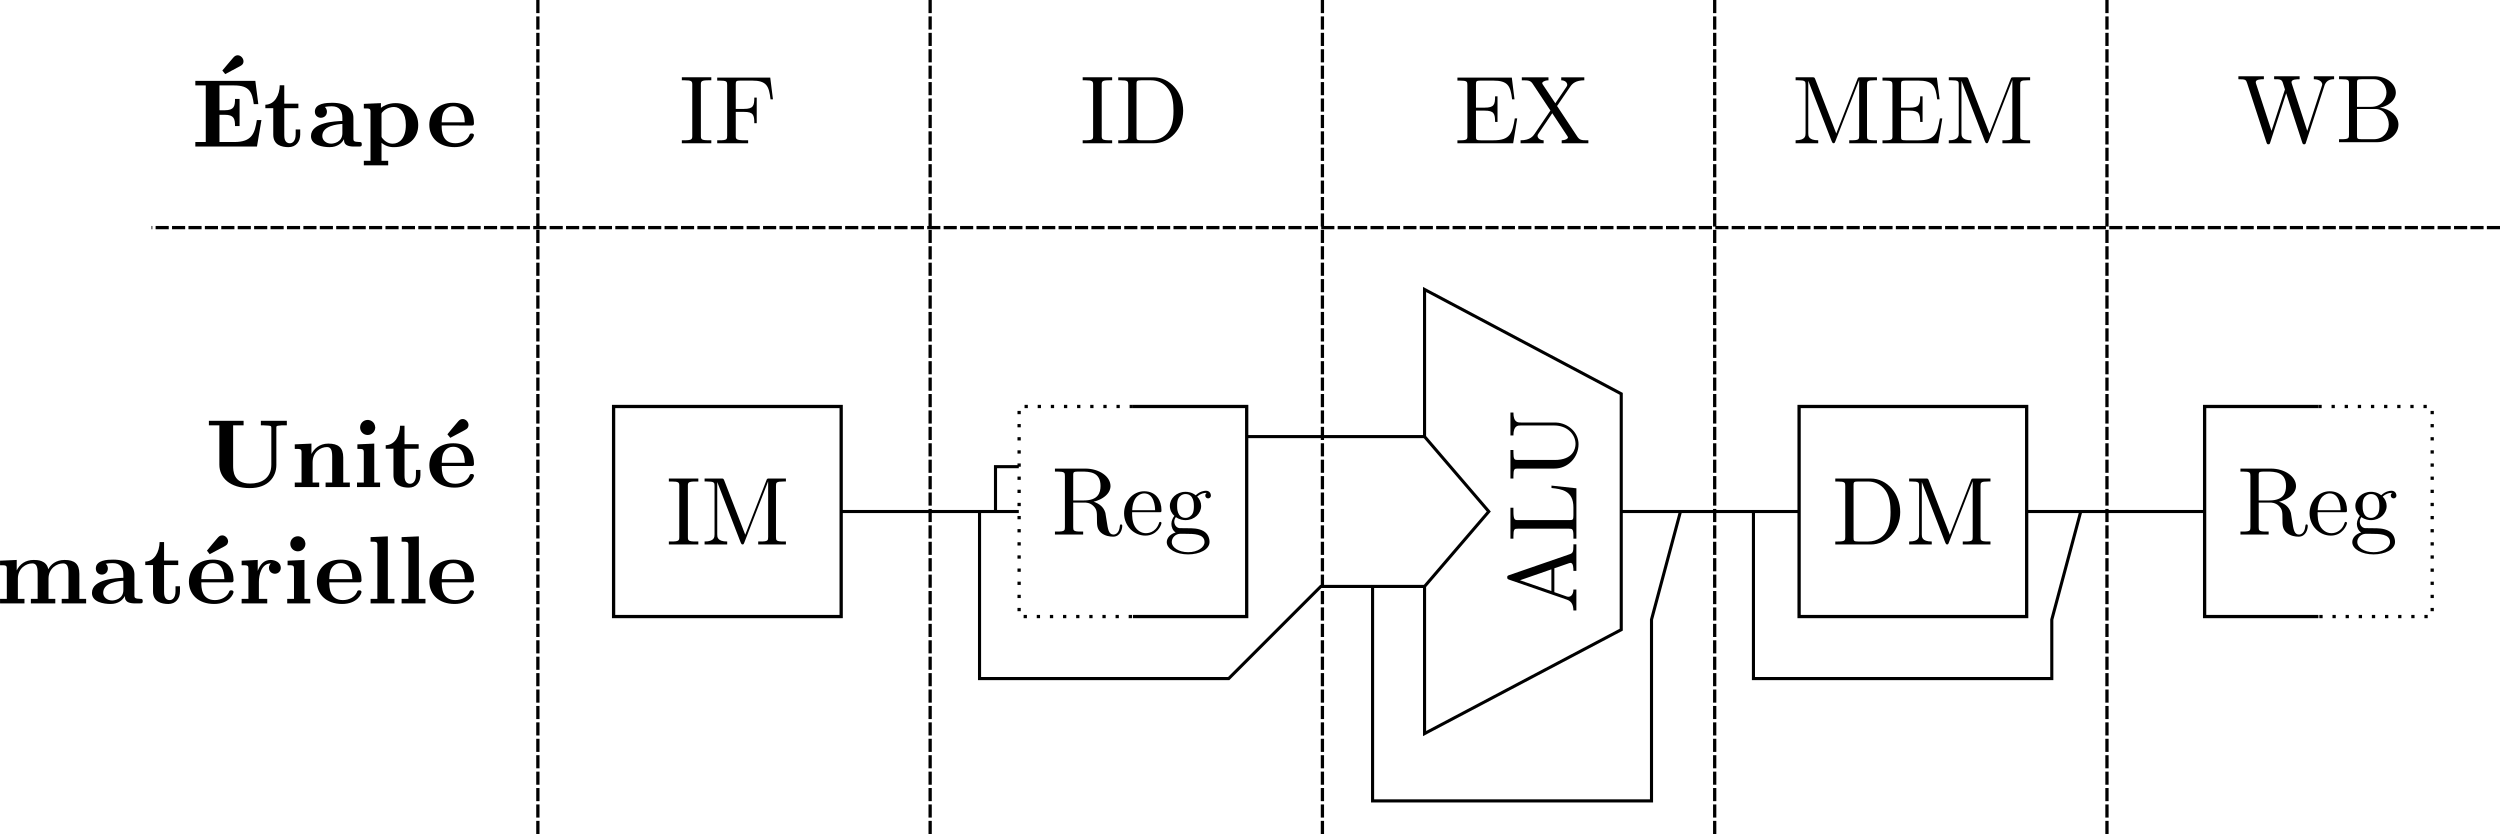 <?xml version="1.0" encoding="UTF-8" standalone="no"?>
<!-- Created with Inkscape (http://www.inkscape.org/) -->

<svg
   xmlns:osb="http://www.openswatchbook.org/uri/2009/osb"
   xmlns:dc="http://purl.org/dc/elements/1.1/"
   xmlns:cc="http://creativecommons.org/ns#"
   xmlns:rdf="http://www.w3.org/1999/02/22-rdf-syntax-ns#"
   xmlns:svg="http://www.w3.org/2000/svg"
   xmlns="http://www.w3.org/2000/svg"
   xmlns:xlink="http://www.w3.org/1999/xlink"
   xmlns:sodipodi="http://sodipodi.sourceforge.net/DTD/sodipodi-0.dtd"
   xmlns:inkscape="http://www.inkscape.org/namespaces/inkscape"
   width="386.788mm"
   height="129.159mm"
   viewBox="0 0 1370.508 457.649"
   id="svg2"
   version="1.1"
   inkscape:version="0.91 r13725"
   sodipodi:docname="stages.svg">
  <sodipodi:namedview
     id="base"
     pagecolor="#ffffff"
     bordercolor="#666666"
     borderopacity="1.0"
     inkscape:pageopacity="0.0"
     inkscape:pageshadow="2"
     inkscape:zoom="0.28461417"
     inkscape:cx="-147.5708"
     inkscape:cy="127.34465"
     inkscape:document-units="px"
     inkscape:current-layer="layer1"
     showgrid="false"
     inkscape:window-width="1920"
     inkscape:window-height="1007"
     inkscape:window-x="0"
     inkscape:window-y="27"
     inkscape:window-maximized="1"
     inkscape:object-paths="true"
     inkscape:snap-intersection-paths="true"
     inkscape:object-nodes="true"
     inkscape:snap-smooth-nodes="true"
     inkscape:snap-midpoints="true"
     inkscape:snap-nodes="false"
     fit-margin-top="0"
     fit-margin-left="0"
     fit-margin-right="0"
     fit-margin-bottom="0" />
  <defs
     id="defs4">
    <linearGradient
       id="linearGradient4138"
       osb:paint="solid">
      <stop
         style="stop-color:#000000;stop-opacity:1;"
         offset="0"
         id="stop4140" />
    </linearGradient>
    <linearGradient
       inkscape:collect="always"
       xlink:href="#linearGradient4138"
       id="linearGradient4142"
       x1="338.511"
       y1="236.664"
       x2="362.535"
       y2="236.664"
       gradientUnits="userSpaceOnUse"
       gradientTransform="translate(378.572,24.509)" />
    <linearGradient
       inkscape:collect="always"
       xlink:href="#linearGradient4138"
       id="linearGradient4142-5"
       x1="338.511"
       y1="236.664"
       x2="362.535"
       y2="236.664"
       gradientUnits="userSpaceOnUse"
       gradientTransform="translate(-271.191,24.509)" />
  </defs>
  <g
     inkscape:label="Layer 1"
     inkscape:groupmode="layer"
     id="layer1"
     transform="translate(295.431,-58.034)">
    <g
       id="g4628"
       transform="translate(0.132,0)">
      <rect
         y="280.871"
         x="690.709"
         height="115.157"
         width="124.754"
         id="rect4136"
         style="fill:none;fill-opacity:1;stroke:url(#linearGradient4142);stroke-width:1.8;stroke-miterlimit:4;stroke-dasharray:none;stroke-dashoffset:0;stroke-opacity:1" />
      <g
         transform="translate(409.994,-1.166)"
         id="g4282">
        <g
           style="font-style:normal;font-variant:normal;font-weight:normal;font-stretch:normal;letter-spacing:normal;word-spacing:normal;text-anchor:start;fill:none;fill-opacity:1;fill-rule:evenodd;stroke:#000000;stroke-linecap:butt;stroke-linejoin:miter;stroke-miterlimit:10.433;stroke-dasharray:none;stroke-dashoffset:0;stroke-opacity:1"
           id="g4284"
           transform="matrix(1.063,0,0,-1.063,-186.024,789.272)"
           xml:space="preserve"
           stroke-miterlimit="10.433"
           font-style="normal"
           font-variant="normal"
           font-weight="normal"
           font-stretch="normal"
           font-size-adjust="none"
           letter-spacing="normal"
           word-spacing="normal"><path
             style="fill:#000000;stroke-width:0"
             inkscape:connector-curvature="0"
             d="m 457.74,440.02 0,-1.54 1.2,0 c 3.83,0 3.94,-0.55 3.94,-2.34 l 0,-26.25 c 0,-1.8 -0.11,-2.35 -3.94,-2.35 l -1.2,0 0,-1.54 18.24,0 -1.35,1.54 -5.03,0 c -2.34,0 -2.44,0.35 -2.44,2 l 0,26.94 c 0,1.65 0.1,2 2.44,2 l 4.98,0 c 3.09,0 6.53,-1.1 9.06,-4.64 2.15,-2.93 2.6,-7.22 2.6,-11.1 0,-5.53 -0.95,-8.52 -2.74,-10.96 -1,-1.35 -3.84,-4.24 -8.87,-4.24 l 1.35,-1.54 c 8.36,0 15.24,7.37 15.24,16.74 0,9.46 -6.73,17.28 -15.24,17.28 z"
             id="path4286" /><path
             style="fill:#000000;stroke-width:0"
             inkscape:connector-curvature="0"
             d="m 506,438.93 -0.02,0.05 -0.02,0.05 -0.02,0.04 -0.02,0.05 -0.03,0.09 -0.04,0.08 -0.04,0.07 -0.03,0.07 -0.04,0.07 -0.04,0.06 -0.03,0.06 -0.04,0.05 -0.03,0.04 -0.04,0.05 -0.04,0.03 -0.04,0.04 -0.04,0.03 -0.04,0.03 -0.05,0.02 -0.05,0.02 -0.05,0.02 -0.05,0.02 -0.06,0.01 -0.06,0.01 -0.06,0.01 -0.07,0.01 -0.07,0 -0.07,0.01 -0.08,0 -0.08,0 -0.09,0 -0.09,0 -0.1,0 -0.11,0 -8.42,0 0,-1.54 1.2,0 c 3.84,0 3.93,-0.55 3.93,-2.34 l 0,-24.91 c 0,-1.34 0,-3.69 -5.13,-3.69 l 0,-1.54 11.66,0 0,1.54 c -5.13,0 -5.13,2.35 -5.13,3.69 l 0,26.85 0.05,0 12,-30.98 c 0.25,-0.65 0.5,-1.1 1,-1.1 0.55,0 0.7,0.4 0.9,0.95 l 12.25,31.53 0.05,0 0,-28.59 c 0,-1.8 -0.1,-2.35 -3.94,-2.35 l -1.19,0 0,-1.54 14.29,0 0,1.54 -1.19,0 c -3.84,0 -3.93,0.55 -3.93,2.35 l 0,26.25 c 0,1.79 0.09,2.34 3.93,2.34 l 1.19,0 0,1.54 -8.41,0 c -1.3,0 -1.3,-0.05 -1.65,-0.95 l -10.91,-28.04 z"
             id="path4288" /></g>      </g>
    </g>
    <g
       id="g4490"
       transform="translate(316.085,212.404)">
      <g
         transform="translate(-11.959,-21.144)"
         id="g4228">
        <g
           style="font-style:normal;font-variant:normal;font-weight:normal;font-stretch:normal;letter-spacing:normal;word-spacing:normal;text-anchor:start;fill:none;fill-opacity:1;fill-rule:evenodd;stroke:#000000;stroke-linecap:butt;stroke-linejoin:miter;stroke-miterlimit:10.433;stroke-dasharray:none;stroke-dashoffset:0;stroke-opacity:1"
           word-spacing="normal"
           letter-spacing="normal"
           font-size-adjust="none"
           font-stretch="normal"
           font-weight="normal"
           font-variant="normal"
           font-style="normal"
           stroke-miterlimit="10.433"
           xml:space="preserve"
           transform="matrix(0,-1.063,-1.063,0,696.209,687.858)"
           id="g4230"><path
             style="fill:#000000;stroke-width:0"
             inkscape:connector-curvature="0"
             id="path4232"
             d="m 475.82,440.67 -0.02,0.06 -0.02,0.06 -0.02,0.05 -0.02,0.06 -0.02,0.05 -0.02,0.05 -0.03,0.05 -0.02,0.05 -0.02,0.04 -0.02,0.05 -0.02,0.04 -0.03,0.04 -0.02,0.04 -0.03,0.03 -0.02,0.04 -0.03,0.03 -0.03,0.03 -0.03,0.03 -0.04,0.03 -0.03,0.02 -0.04,0.03 -0.04,0.02 -0.04,0.02 -0.05,0.01 -0.05,0.02 -0.05,0.01 -0.05,0.01 -0.06,0.01 -0.06,0.01 -0.07,0 -0.07,0.01 -0.03,0 -0.04,0 c -0.8,0 -0.95,-0.3 -1.2,-1 l -10.31,-29.79 c -0.89,-2.54 -2.88,-3.29 -5.58,-3.34 l 0,-1.54 10.81,0 0,1.54 c -2.49,0 -3.73,1.25 -3.73,2.55 0,0.14 0.05,0.64 0.1,0.74 l 2.29,6.53 0.55,1.54 5.57,16.19 5.63,-16.19 -11.2,0 -0.55,-1.54 12.3,0 2.64,-7.63 c 0.05,-0.19 0.15,-0.49 0.15,-0.69 0,-1.5 -2.79,-1.5 -4.13,-1.5 l 0,-1.54 13.69,0 0,1.54 -0.89,0 c -2.99,0 -3.69,0.35 -4.23,2 z" /><path
             style="fill:#000000;stroke-width:0"
             inkscape:connector-curvature="0"
             id="path4234"
             d="m 521.99,418.85 -1.24,0 c -0.55,-5.08 -1.25,-11.31 -10.02,-11.31 l -4.08,0 c -2.34,0 -2.44,0.35 -2.44,2 l 0,26.55 c 0,1.69 0,2.39 4.73,2.39 l 1.65,0 0,1.54 -15.95,0 0,-1.54 1.2,0 c 3.84,0 3.93,-0.55 3.93,-2.34 l 0,-26.25 c 0,-1.8 -0.09,-2.35 -3.93,-2.35 l -1.2,0 0,-1.54 25.96,0 z" /><path
             style="fill:#000000;stroke-width:0"
             inkscape:connector-curvature="0"
             id="path4236"
             d="m 552.99,417.51 -0.01,-0.66 -0.04,-0.63 -0.07,-0.62 -0.09,-0.6 -0.12,-0.58 -0.15,-0.56 -0.16,-0.54 -0.19,-0.52 -0.2,-0.51 -0.23,-0.48 -0.25,-0.47 -0.27,-0.44 -0.28,-0.42 -0.3,-0.41 -0.32,-0.38 -0.33,-0.36 -0.34,-0.35 -0.36,-0.32 -0.37,-0.3 -0.38,-0.28 -0.39,-0.25 -0.4,-0.24 -0.41,-0.22 -0.41,-0.19 -0.42,-0.17 -0.43,-0.15 -0.44,-0.12 -0.43,-0.11 -0.44,-0.08 -0.45,-0.05 -0.44,-0.04 -0.44,-0.01 c -2.34,0 -8.22,1.25 -8.22,10.71 l 0,18.98 c 0,1.79 0.1,2.34 3.94,2.34 l 1.19,0 0,1.54 -14.69,0 0,-1.54 1.19,0 c 3.84,0 3.93,-0.55 3.93,-2.34 l 0,-18.78 c 0,-7.03 5.78,-12.46 12.56,-12.46 5.72,0 10.21,4.64 11.06,10.31 0.14,1 0.14,1.45 0.14,3.44 l 0,15.94 c 0,1.65 0,3.89 5.14,3.89 l 0,1.54 -11.81,0 0,-1.54 c 5.13,0 5.13,-2.34 5.13,-3.69 z" /></g>      </g>
      <path
         inkscape:connector-curvature="0"
         id="path4354"
         d="m 169.429,4.323 107.822,57.197 0,129.3 -107.822,56.95 0,-80.652 35.214,-41.071 -35.214,-41.071 z"
         style="fill:none;fill-rule:evenodd;stroke:#000000;stroke-width:1.7;stroke-linecap:butt;stroke-linejoin:miter;stroke-miterlimit:4;stroke-dasharray:none;stroke-opacity:1"
         sodipodi:nodetypes="cccccccc" />
    </g>
    <g
       id="g4612"
       transform="translate(-1.5497208e-6,0)">
      <g
         transform="translate(-228.953,-1.166)"
         id="g4153">
        <g
           style="font-style:normal;font-variant:normal;font-weight:normal;font-stretch:normal;letter-spacing:normal;word-spacing:normal;text-anchor:start;fill:none;fill-opacity:1;fill-rule:evenodd;stroke:#000000;stroke-linecap:butt;stroke-linejoin:miter;stroke-miterlimit:10.433;stroke-dasharray:none;stroke-dashoffset:0;stroke-opacity:1"
           word-spacing="normal"
           letter-spacing="normal"
           font-size-adjust="none"
           font-stretch="normal"
           font-weight="normal"
           font-variant="normal"
           font-style="normal"
           stroke-miterlimit="10.433"
           xml:space="preserve"
           transform="matrix(1.063,0,0,-1.063,-186.024,789.272)"
           id="content"><path
             style="fill:#000000;stroke-width:0"
             inkscape:connector-curvature="0"
             id="path4156"
             d="m 467.21,436.14 0,0.16 0,0.16 0,0.15 0.01,0.14 0.01,0.14 0.02,0.13 0.02,0.12 0.02,0.12 0.03,0.11 0.04,0.1 0.05,0.1 0.05,0.1 0.06,0.08 0.08,0.08 0.08,0.08 0.09,0.07 0.11,0.06 0.12,0.06 0.06,0.03 0.07,0.03 0.07,0.02 0.07,0.03 0.08,0.02 0.08,0.02 0.08,0.03 0.09,0.02 0.09,0.01 0.1,0.02 0.1,0.02 0.1,0.01 0.11,0.02 0.11,0.01 0.12,0.01 0.12,0.01 0.13,0.01 0.13,0.01 0.14,0.01 0.14,0.01 0.14,0.01 0.15,0 0.16,0.01 0.16,0 0.16,0 0.17,0.01 0.18,0 0.18,0 1.3,0 0,1.54 -15.2,0 0,-1.54 1.3,0 c 3.93,0 4.08,-0.55 4.08,-2.34 l 0,-26.25 c 0,-1.8 -0.15,-2.35 -4.08,-2.35 l -1.3,0 0,-1.54 15.2,0 0,1.54 -1.3,0 c -3.93,0 -4.08,0.55 -4.08,2.35 z" /><path
             style="fill:#000000;stroke-width:0"
             inkscape:connector-curvature="0"
             id="path4158"
             d="m 486,438.93 -0.02,0.05 -0.02,0.05 -0.02,0.04 -0.02,0.05 -0.03,0.09 -0.04,0.08 -0.04,0.07 -0.03,0.07 -0.04,0.07 -0.04,0.06 -0.03,0.06 -0.04,0.05 -0.03,0.04 -0.04,0.05 -0.04,0.03 -0.04,0.04 -0.04,0.03 -0.04,0.03 -0.05,0.02 -0.05,0.02 -0.05,0.02 -0.05,0.02 -0.06,0.01 -0.06,0.01 -0.06,0.01 -0.07,0.01 -0.07,0 -0.07,0.01 -0.08,0 -0.08,0 -0.09,0 -0.09,0 -0.1,0 -0.11,0 -8.42,0 0,-1.54 1.2,0 c 3.84,0 3.93,-0.55 3.93,-2.34 l 0,-24.91 c 0,-1.34 0,-3.69 -5.13,-3.69 l 0,-1.54 11.66,0 0,1.54 c -5.13,0 -5.13,2.35 -5.13,3.69 l 0,26.85 0.05,0 12,-30.98 c 0.25,-0.65 0.5,-1.1 1,-1.1 0.55,0 0.7,0.4 0.9,0.95 l 12.25,31.53 0.05,0 0,-28.59 c 0,-1.8 -0.1,-2.35 -3.94,-2.35 l -1.19,0 0,-1.54 14.29,0 0,1.54 -1.19,0 c -3.84,0 -3.93,0.55 -3.93,2.35 l 0,26.25 c 0,1.79 0.09,2.34 3.93,2.34 l 1.19,0 0,1.54 -8.41,0 c -1.3,0 -1.3,-0.05 -1.65,-0.95 l -10.91,-28.04 z" /></g>      </g>
      <rect
         y="280.871"
         x="40.946"
         height="115.157"
         width="124.754"
         id="rect4136-2"
         style="fill:none;fill-opacity:1;stroke:url(#linearGradient4142-5);stroke-width:1.8;stroke-miterlimit:4;stroke-dasharray:none;stroke-dashoffset:0;stroke-opacity:1" />
    </g>
    <g
       id="g4619"
       transform="translate(0.18,0)">
      <g
         transform="translate(-17.841,-6.619)"
         id="g4184">
        <g
           style="font-style:normal;font-variant:normal;font-weight:normal;font-stretch:normal;letter-spacing:normal;word-spacing:normal;text-anchor:start;fill:none;fill-opacity:1;fill-rule:evenodd;stroke:#000000;stroke-linecap:butt;stroke-linejoin:miter;stroke-miterlimit:10.433;stroke-dasharray:none;stroke-dashoffset:0;stroke-opacity:1"
           id="g4186"
           transform="matrix(1.063,0,0,-1.063,-186.024,789.272)"
           xml:space="preserve"
           stroke-miterlimit="10.433"
           font-style="normal"
           font-variant="normal"
           font-weight="normal"
           font-stretch="normal"
           font-size-adjust="none"
           letter-spacing="normal"
           word-spacing="normal"><path
             style="fill:#000000;stroke-width:0"
             inkscape:connector-curvature="0"
             d="m 477.67,422.94 0.45,0.12 0.44,0.12 0.44,0.14 0.43,0.15 0.42,0.16 0.42,0.17 0.4,0.18 0.4,0.18 0.39,0.2 0.37,0.21 0.37,0.21 0.35,0.23 0.34,0.23 0.33,0.24 0.32,0.25 0.3,0.26 0.29,0.26 0.27,0.28 0.26,0.28 0.24,0.29 0.23,0.29 0.21,0.3 0.19,0.31 0.17,0.32 0.16,0.32 0.14,0.33 0.11,0.33 0.1,0.34 0.08,0.35 0.05,0.35 0.04,0.35 0.01,0.36 c 0,4.79 -5.68,8.97 -13,8.97 l -15.65,0 0,-1.54 1.2,0 c 3.83,0 3.94,-0.55 3.94,-2.34 l 0,-26.25 c 0,-1.8 -0.11,-2.35 -3.94,-2.35 l -1.2,0 0,-1.54 14.55,0 0,1.54 -1.2,0 c -3.83,0 -3.93,0.55 -3.93,2.35 l 0,12.6 0,1.1 0,12.89 c 0,1.15 0,1.75 1.09,1.9 0.5,0.1 1.95,0.1 2.94,0.1 4.49,0 10.06,-0.2 10.06,-7.43 0,-3.43 -1.19,-7.46 -8.56,-7.46 l -5.53,0 0,-1.1 5.73,0 c 0.79,0 2.89,0 4.63,-1.7 1.89,-1.79 1.89,-3.33 1.89,-6.67 0,-3.24 0,-5.23 2.04,-7.12 2.05,-1.8 4.79,-2.1 6.28,-2.1 3.89,0 4.73,4.09 4.73,5.48 0,0.3 0,0.85 -0.64,0.85 -0.55,0 -0.55,-0.45 -0.6,-0.8 -0.3,-3.53 -2.04,-4.43 -3.29,-4.43 -2.44,0 -2.84,2.54 -3.54,7.17 l -0.64,3.99 c -0.9,3.19 -3.34,4.83 -6.08,5.78 z"
             id="path4188" /><path
             style="fill:#000000;stroke-width:0"
             inkscape:connector-curvature="0"
             d="m 497.53,417.51 0.05,1.04 c 0.3,7.43 4.48,8.67 6.18,8.67 5.13,0 5.63,-6.72 5.63,-8.67 l -11.81,0 -0.05,-1.04 13.9,0 c 1.09,0 1.24,0 1.24,1.04 0,4.93 -2.69,9.77 -8.91,9.77 -5.78,0 -10.37,-5.14 -10.37,-11.36 0,-6.67 5.23,-11.51 10.97,-11.51 6.07,0 8.31,5.53 8.31,6.48 0,0.5 -0.4,0.6 -0.65,0.6 -0.44,0 -0.54,-0.3 -0.64,-0.7 -1.75,-5.13 -6.23,-5.13 -6.73,-5.13 -2.49,0 -4.48,1.49 -5.63,3.34 -1.49,2.39 -1.49,5.67 -1.49,7.47 z"
             id="path4190" /><path
             style="fill:#000000;stroke-width:0"
             inkscape:connector-curvature="0"
             d="m 519.28,412.62 0,0.03 0,0.02 0,0.04 0,0.03 0,0.04 0.01,0.05 0,0.05 0,0.05 0.01,0.06 0.01,0.07 0.01,0.06 0.01,0.07 0.01,0.07 0.01,0.08 0.02,0.08 0.02,0.08 0.02,0.08 0.02,0.08 0.03,0.09 0.03,0.09 0.03,0.09 0.04,0.09 0.04,0.09 0.04,0.1 0.05,0.09 0.05,0.1 0.05,0.09 0.06,0.1 0.06,0.09 0.07,0.1 0.07,0.09 0.08,0.09 c 1.94,-1.39 3.98,-1.54 4.93,-1.54 l 0,1.15 c -4.33,0 -4.33,4.98 -4.33,6.13 0,1.34 0.04,2.93 0.79,4.18 0.4,0.6 1.55,1.99 3.54,1.99 4.33,0 4.33,-4.98 4.33,-6.12 0,-1.35 -0.05,-2.95 -0.8,-4.19 -0.39,-0.6 -1.54,-1.99 -3.53,-1.99 l 0,0 0,-1.15 c 4.63,0 8.07,3.44 8.07,7.28 0,1.84 -0.8,3.68 -2.04,4.83 1.79,1.69 3.58,1.94 4.48,1.94 0.1,0 0.35,0 0.5,-0.05 -0.55,-0.2 -0.8,-0.75 -0.8,-1.35 0,-0.84 0.65,-1.44 1.45,-1.44 0.5,0 1.44,0.35 1.44,1.49 0,0.85 -0.6,2.45 -2.54,2.45 -1,0 -3.19,-0.3 -5.28,-2.35 -2.09,1.65 -4.18,1.8 -5.28,1.8 -4.63,0 -8.07,-3.44 -8.07,-7.27 0,-2.2 1.1,-4.09 2.34,-5.14 -0.65,-0.74 -1.55,-2.39 -1.55,-4.13 0,-1.55 0.65,-3.44 2.2,-4.43 -2.99,-0.85 -4.58,-2.99 -4.58,-4.98 0,-3.59 4.93,-6.33 11,-6.33 l 0.05,1.14 c -5.03,0 -8.47,2.55 -8.47,5.19 0,2.29 1.9,4.13 4.09,4.28 l 2.94,0 c 4.28,0 9.86,0 9.86,-4.28 0,-2.69 -3.53,-5.19 -8.42,-5.19 l 0,0 -0.05,-1.14 c 5.88,0 11.06,2.54 11.06,6.42 0,1.75 -0.69,4.29 -3.24,5.68 -2.63,1.4 -5.52,1.4 -8.56,1.4 -1.25,0 -3.39,0 -3.74,0.05 -1.59,0.2 -2.64,1.74 -2.64,3.33 z"
             id="path4192" /></g>      </g>
      <path
         inkscape:connector-curvature="0"
         id="path4500"
         d="m 325.452,280.871 -62.377,0 0,115.157 62.377,0"
         style="fill:none;fill-rule:evenodd;stroke:#000000;stroke-width:1.8;stroke-linecap:butt;stroke-linejoin:miter;stroke-miterlimit:4;stroke-dasharray:1.8, 5.4;stroke-dashoffset:0;stroke-opacity:1" />
      <path
         inkscape:connector-curvature="0"
         id="path4502"
         d="m 325.452,280.871 62.377,0 0,115.157 -62.377,0"
         style="fill:none;fill-rule:evenodd;stroke:#000000;stroke-width:1.8;stroke-linecap:butt;stroke-linejoin:miter;stroke-miterlimit:4;stroke-dasharray:none;stroke-opacity:1" />
    </g>
    <g
       id="g4635"
       transform="translate(-4.8129311e-5,0)">
      <g
         transform="translate(632.234,-6.619)"
         id="g4184-0">
        <g
           style="font-style:normal;font-variant:normal;font-weight:normal;font-stretch:normal;letter-spacing:normal;word-spacing:normal;text-anchor:start;fill:none;fill-opacity:1;fill-rule:evenodd;stroke:#000000;stroke-linecap:butt;stroke-linejoin:miter;stroke-miterlimit:10.433;stroke-dasharray:none;stroke-dashoffset:0;stroke-opacity:1"
           id="g4186-9"
           transform="matrix(1.063,0,0,-1.063,-186.024,789.272)"
           xml:space="preserve"
           stroke-miterlimit="10.433"
           font-style="normal"
           font-variant="normal"
           font-weight="normal"
           font-stretch="normal"
           font-size-adjust="none"
           letter-spacing="normal"
           word-spacing="normal"><path
             style="fill:#000000;stroke-width:0"
             inkscape:connector-curvature="0"
             d="m 477.67,422.94 0.45,0.12 0.44,0.12 0.44,0.14 0.43,0.15 0.42,0.16 0.42,0.17 0.4,0.18 0.4,0.18 0.39,0.2 0.37,0.21 0.37,0.21 0.35,0.23 0.34,0.23 0.33,0.24 0.32,0.25 0.3,0.26 0.29,0.26 0.27,0.28 0.26,0.28 0.24,0.29 0.23,0.29 0.21,0.3 0.19,0.31 0.17,0.32 0.16,0.32 0.14,0.33 0.11,0.33 0.1,0.34 0.08,0.35 0.05,0.35 0.04,0.35 0.01,0.36 c 0,4.79 -5.68,8.97 -13,8.97 l -15.65,0 0,-1.54 1.2,0 c 3.83,0 3.94,-0.55 3.94,-2.34 l 0,-26.25 c 0,-1.8 -0.11,-2.35 -3.94,-2.35 l -1.2,0 0,-1.54 14.55,0 0,1.54 -1.2,0 c -3.83,0 -3.93,0.55 -3.93,2.35 l 0,12.6 0,1.1 0,12.89 c 0,1.15 0,1.75 1.09,1.9 0.5,0.1 1.95,0.1 2.94,0.1 4.49,0 10.06,-0.2 10.06,-7.43 0,-3.43 -1.19,-7.46 -8.56,-7.46 l -5.53,0 0,-1.1 5.73,0 c 0.79,0 2.89,0 4.63,-1.7 1.89,-1.79 1.89,-3.33 1.89,-6.67 0,-3.24 0,-5.23 2.04,-7.12 2.05,-1.8 4.79,-2.1 6.28,-2.1 3.89,0 4.73,4.09 4.73,5.48 0,0.3 0,0.85 -0.64,0.85 -0.55,0 -0.55,-0.45 -0.6,-0.8 -0.3,-3.53 -2.04,-4.43 -3.29,-4.43 -2.44,0 -2.84,2.54 -3.54,7.17 l -0.64,3.99 c -0.9,3.19 -3.34,4.83 -6.08,5.78 z"
             id="path4188-3" /><path
             style="fill:#000000;stroke-width:0"
             inkscape:connector-curvature="0"
             d="m 497.53,417.51 0.05,1.04 c 0.3,7.43 4.48,8.67 6.18,8.67 5.13,0 5.63,-6.72 5.63,-8.67 l -11.81,0 -0.05,-1.04 13.9,0 c 1.09,0 1.24,0 1.24,1.04 0,4.93 -2.69,9.77 -8.91,9.77 -5.78,0 -10.37,-5.14 -10.37,-11.36 0,-6.67 5.23,-11.51 10.97,-11.51 6.07,0 8.31,5.53 8.31,6.48 0,0.5 -0.4,0.6 -0.65,0.6 -0.44,0 -0.54,-0.3 -0.64,-0.7 -1.75,-5.13 -6.23,-5.13 -6.73,-5.13 -2.49,0 -4.48,1.49 -5.63,3.34 -1.49,2.39 -1.49,5.67 -1.49,7.47 z"
             id="path4190-6" /><path
             style="fill:#000000;stroke-width:0"
             inkscape:connector-curvature="0"
             d="m 519.28,412.62 0,0.03 0,0.02 0,0.04 0,0.03 0,0.04 0.01,0.05 0,0.05 0,0.05 0.01,0.06 0.01,0.07 0.01,0.06 0.01,0.07 0.01,0.07 0.01,0.08 0.02,0.08 0.02,0.08 0.02,0.08 0.02,0.08 0.03,0.09 0.03,0.09 0.03,0.09 0.04,0.09 0.04,0.09 0.04,0.1 0.05,0.09 0.05,0.1 0.05,0.09 0.06,0.1 0.06,0.09 0.07,0.1 0.07,0.09 0.08,0.09 c 1.94,-1.39 3.98,-1.54 4.93,-1.54 l 0,1.15 c -4.33,0 -4.33,4.98 -4.33,6.13 0,1.34 0.04,2.93 0.79,4.18 0.4,0.6 1.55,1.99 3.54,1.99 4.33,0 4.33,-4.98 4.33,-6.12 0,-1.35 -0.05,-2.95 -0.8,-4.19 -0.39,-0.6 -1.54,-1.99 -3.53,-1.99 l 0,0 0,-1.15 c 4.63,0 8.07,3.44 8.07,7.28 0,1.84 -0.8,3.68 -2.04,4.83 1.79,1.69 3.58,1.94 4.48,1.94 0.1,0 0.35,0 0.5,-0.05 -0.55,-0.2 -0.8,-0.75 -0.8,-1.35 0,-0.84 0.65,-1.44 1.45,-1.44 0.5,0 1.44,0.35 1.44,1.49 0,0.85 -0.6,2.45 -2.54,2.45 -1,0 -3.19,-0.3 -5.28,-2.35 -2.09,1.65 -4.18,1.8 -5.28,1.8 -4.63,0 -8.07,-3.44 -8.07,-7.27 0,-2.2 1.1,-4.09 2.34,-5.14 -0.65,-0.74 -1.55,-2.39 -1.55,-4.13 0,-1.55 0.65,-3.44 2.2,-4.43 -2.99,-0.85 -4.58,-2.99 -4.58,-4.98 0,-3.59 4.93,-6.33 11,-6.33 l 0.05,1.14 c -5.03,0 -8.47,2.55 -8.47,5.19 0,2.29 1.9,4.13 4.09,4.28 l 2.94,0 c 4.28,0 9.86,0 9.86,-4.28 0,-2.69 -3.53,-5.19 -8.42,-5.19 l 0,0 -0.05,-1.14 c 5.88,0 11.06,2.54 11.06,6.42 0,1.75 -0.69,4.29 -3.24,5.68 -2.63,1.4 -5.52,1.4 -8.56,1.4 -1.25,0 -3.39,0 -3.74,0.05 -1.59,0.2 -2.64,1.74 -2.64,3.33 z"
             id="path4192-0" /></g>      </g>
      <g
         transform="translate(19.634,18.076)"
         id="g4522">
        <path
           style="fill:none;fill-rule:evenodd;stroke:#000000;stroke-width:1.8;stroke-linecap:butt;stroke-linejoin:miter;stroke-miterlimit:4;stroke-dasharray:1.8, 5.4;stroke-dashoffset:0;stroke-opacity:1"
           d="m 955.893,262.795 62.377,0 0,115.157 -62.377,0"
           id="path4500-2"
           inkscape:connector-curvature="0" />
        <path
           style="fill:none;fill-rule:evenodd;stroke:#000000;stroke-width:1.8;stroke-linecap:butt;stroke-linejoin:miter;stroke-miterlimit:4;stroke-dasharray:none;stroke-opacity:1"
           d="m 955.893,262.795 -62.377,0 0,115.157 62.377,0"
           id="path4502-6"
           inkscape:connector-curvature="0" />
      </g>
    </g>
    <path
       style="fill:none;fill-rule:evenodd;stroke:#000000;stroke-width:1.7;stroke-linecap:butt;stroke-linejoin:miter;stroke-miterlimit:4;stroke-dasharray:none;stroke-opacity:1"
       d="m 165.46,338.449 97.615,1e-5"
       id="path4590"
       inkscape:connector-curvature="0" />
    <path
       style="fill:none;fill-rule:evenodd;stroke:#000000;stroke-width:1.7;stroke-linecap:butt;stroke-linejoin:miter;stroke-miterlimit:4;stroke-dasharray:none;stroke-opacity:1"
       d="m 485.394,297.379 -97.565,0"
       id="path4592"
       inkscape:connector-curvature="0" />
    <path
       style="fill:none;fill-rule:evenodd;stroke:#000000;stroke-width:1.7;stroke-linecap:butt;stroke-linejoin:miter;stroke-miterlimit:4;stroke-dasharray:none;stroke-opacity:1"
       d="m 485.394,379.522 -56.744,0 -50.507,50.507 -136.589,0 0,-91.58"
       id="path4594"
       inkscape:connector-curvature="0" />
    <path
       style="fill:none;fill-rule:evenodd;stroke:#000000;stroke-width:1.7;stroke-linecap:butt;stroke-linejoin:miter;stroke-miterlimit:4;stroke-dasharray:none;stroke-opacity:1"
       d="m 250.307,338.449 0,-24.587 12.768,0"
       id="path4596"
       inkscape:connector-curvature="0" />
    <path
       style="fill:none;fill-rule:evenodd;stroke:#000000;stroke-width:1.7;stroke-linecap:butt;stroke-linejoin:miter;stroke-miterlimit:4;stroke-dasharray:none;stroke-opacity:1"
       d="m 690.709,338.449 -97.493,0"
       id="path4598"
       inkscape:connector-curvature="0"
       sodipodi:nodetypes="cc" />
    <path
       style="fill:none;fill-rule:evenodd;stroke:#000000;stroke-width:1.7;stroke-linecap:butt;stroke-linejoin:miter;stroke-miterlimit:4;stroke-dasharray:none;stroke-opacity:1"
       d="m 457.022,379.522 0,117.568 140.486,0 12.422,0 0,-99.378 15.88,-59.263"
       id="path4602"
       inkscape:connector-curvature="0"
       sodipodi:nodetypes="cccccc" />
    <path
       style="fill:none;fill-rule:evenodd;stroke:#000000;stroke-width:1.7;stroke-linecap:butt;stroke-linejoin:miter;stroke-miterlimit:4;stroke-dasharray:none;stroke-opacity:1"
       d="m 815.463,338.449 97.687,0"
       id="path4604"
       inkscape:connector-curvature="0" />
    <path
       style="fill:none;fill-rule:evenodd;stroke:#000000;stroke-width:1.7;stroke-linecap:butt;stroke-linejoin:miter;stroke-miterlimit:4;stroke-dasharray:none;stroke-opacity:1"
       d="m 665.814,338.449 0,91.58 163.556,0 0,-32.316 15.88,-59.263"
       id="path4610"
       inkscape:connector-curvature="0"
       sodipodi:nodetypes="ccccc" />
    <path
       style="fill:none;fill-rule:evenodd;stroke:#000000;stroke-width:1.8;stroke-linecap:butt;stroke-linejoin:miter;stroke-miterlimit:4;stroke-dasharray:7.2, 1.8;stroke-dashoffset:0;stroke-opacity:1"
       d="m 214.477,58.034 0,457.649"
       id="path4645"
       inkscape:connector-curvature="0" />
    <path
       style="fill:none;fill-rule:evenodd;stroke:#000000;stroke-width:1.8;stroke-linecap:butt;stroke-linejoin:miter;stroke-miterlimit:4;stroke-dasharray:7.2, 1.8;stroke-dashoffset:0;stroke-opacity:1"
       d="m 429.524,58.034 0,457.649"
       id="path4645-1"
       inkscape:connector-curvature="0" />
    <path
       style="fill:none;fill-rule:evenodd;stroke:#000000;stroke-width:1.8;stroke-linecap:butt;stroke-linejoin:miter;stroke-miterlimit:4;stroke-dasharray:7.2, 1.8;stroke-dashoffset:0;stroke-opacity:1"
       d="m 644.57,58.034 0,457.649"
       id="path4645-8"
       inkscape:connector-curvature="0" />
    <path
       style="fill:none;fill-rule:evenodd;stroke:#000000;stroke-width:1.8;stroke-linecap:butt;stroke-linejoin:miter;stroke-miterlimit:4;stroke-dasharray:7.2, 1.8;stroke-dashoffset:0;stroke-opacity:1"
       d="m 859.616,58.034 0,457.649"
       id="path4645-7"
       inkscape:connector-curvature="0" />
    <path
       style="fill:none;fill-rule:evenodd;stroke:#000000;stroke-width:1.8;stroke-linecap:butt;stroke-linejoin:miter;stroke-miterlimit:4;stroke-dasharray:7.2, 1.8;stroke-dashoffset:0;stroke-opacity:1"
       d="m 1075.077,182.808 -1287.451,0"
       id="path4645-9"
       inkscape:connector-curvature="0"
       sodipodi:nodetypes="cc" />
    <path
       style="fill:none;fill-rule:evenodd;stroke:#000000;stroke-width:1.8;stroke-linecap:butt;stroke-linejoin:miter;stroke-miterlimit:4;stroke-dasharray:7.2, 1.8;stroke-dashoffset:0;stroke-opacity:1"
       d="m -0.569,58.034 0,457.649"
       id="path4645-2"
       inkscape:connector-curvature="0" />
    <g
       transform="translate(-221.836,-221.115)"
       id="g4876">
      <g
         style="font-style:normal;font-variant:normal;font-weight:normal;font-stretch:normal;letter-spacing:normal;word-spacing:normal;text-anchor:start;fill:none;fill-opacity:1;fill-rule:evenodd;stroke:#000000;stroke-linecap:butt;stroke-linejoin:miter;stroke-miterlimit:10.433;stroke-dasharray:none;stroke-dashoffset:0;stroke-opacity:1"
         id="g4878"
         transform="matrix(1.063,0,0,-1.063,-186.024,789.272)"
         xml:space="preserve"
         stroke-miterlimit="10.433"
         font-style="normal"
         font-variant="normal"
         font-weight="normal"
         font-stretch="normal"
         font-size-adjust="none"
         letter-spacing="normal"
         word-spacing="normal"><path
           style="fill:#000000;stroke-width:0"
           inkscape:connector-curvature="0"
           d="m 467.21,436.14 0,0.16 0,0.16 0,0.15 0.01,0.14 0.01,0.14 0.02,0.13 0.02,0.12 0.02,0.12 0.03,0.11 0.04,0.1 0.05,0.1 0.05,0.1 0.06,0.08 0.08,0.08 0.08,0.08 0.09,0.07 0.11,0.06 0.12,0.06 0.06,0.03 0.07,0.03 0.07,0.02 0.07,0.03 0.08,0.02 0.08,0.02 0.08,0.03 0.09,0.02 0.09,0.01 0.1,0.02 0.1,0.02 0.1,0.01 0.11,0.02 0.11,0.01 0.12,0.01 0.12,0.01 0.13,0.01 0.13,0.01 0.14,0.01 0.14,0.01 0.14,0.01 0.15,0 0.16,0.01 0.16,0 0.16,0 0.17,0.01 0.18,0 0.18,0 1.3,0 0,1.54 -15.2,0 0,-1.54 1.3,0 c 3.93,0 4.08,-0.55 4.08,-2.34 l 0,-26.25 c 0,-1.8 -0.15,-2.35 -4.08,-2.35 l -1.3,0 0,-1.54 15.2,0 0,1.54 -1.3,0 c -3.93,0 -4.08,0.55 -4.08,2.35 z"
           id="path4880" /><path
           style="fill:#000000;stroke-width:0"
           inkscape:connector-curvature="0"
           d="m 502.99,439.87 -27.35,0 0,-1.54 1.2,0 c 3.84,0 3.93,-0.55 3.93,-2.34 l 0,-26.1 c 0,-1.8 -0.09,-2.35 -3.93,-2.35 l -1.2,0 0,-1.54 15.95,0 0,1.54 -1.65,0 c -4.73,0 -4.73,0.65 -4.73,2.39 l 0,12.26 4.28,0 c 4.78,0 5.28,-1.6 5.28,-5.83 l 1.25,0 0,13.2 -1.25,0 c 0,-4.18 -0.5,-5.83 -5.28,-5.83 l -4.28,0 0,12.61 c 0,1.64 0.1,1.99 2.44,1.99 l 5.97,0 c 7.48,0 8.72,-2.79 9.52,-9.67 l 1.25,0 z"
           id="path4882" /></g>    </g>
    <g
       transform="translate(-2.094,-221.115)"
       id="g5008">
      <g
         style="font-style:normal;font-variant:normal;font-weight:normal;font-stretch:normal;letter-spacing:normal;word-spacing:normal;text-anchor:start;fill:none;fill-opacity:1;fill-rule:evenodd;stroke:#000000;stroke-linecap:butt;stroke-linejoin:miter;stroke-miterlimit:10.433;stroke-dasharray:none;stroke-dashoffset:0;stroke-opacity:1"
         word-spacing="normal"
         letter-spacing="normal"
         font-size-adjust="none"
         font-stretch="normal"
         font-weight="normal"
         font-variant="normal"
         font-style="normal"
         stroke-miterlimit="10.433"
         xml:space="preserve"
         transform="matrix(1.063,0,0,-1.063,-186.024,789.272)"
         id="g5010"><path
           style="fill:#000000;stroke-width:0"
           inkscape:connector-curvature="0"
           id="path5012"
           d="m 467.21,436.14 0,0.16 0,0.16 0,0.15 0.01,0.14 0.01,0.14 0.02,0.13 0.02,0.12 0.02,0.12 0.03,0.11 0.04,0.1 0.05,0.1 0.05,0.1 0.06,0.08 0.08,0.08 0.08,0.08 0.09,0.07 0.11,0.06 0.12,0.06 0.06,0.03 0.07,0.03 0.07,0.02 0.07,0.03 0.08,0.02 0.08,0.02 0.08,0.03 0.09,0.02 0.09,0.01 0.1,0.02 0.1,0.02 0.1,0.01 0.11,0.02 0.11,0.01 0.12,0.01 0.12,0.01 0.13,0.01 0.13,0.01 0.14,0.01 0.14,0.01 0.14,0.01 0.15,0 0.16,0.01 0.16,0 0.16,0 0.17,0.01 0.18,0 0.18,0 1.3,0 0,1.54 -15.2,0 0,-1.54 1.3,0 c 3.93,0 4.08,-0.55 4.08,-2.34 l 0,-26.25 c 0,-1.8 -0.15,-2.35 -4.08,-2.35 l -1.3,0 0,-1.54 15.2,0 0,1.54 -1.3,0 c -3.93,0 -4.08,0.55 -4.08,2.35 z" /><path
           style="fill:#000000;stroke-width:0"
           inkscape:connector-curvature="0"
           id="path5014"
           d="m 475.74,440.02 0,-1.54 1.2,0 c 3.83,0 3.94,-0.55 3.94,-2.34 l 0,-26.25 c 0,-1.8 -0.11,-2.35 -3.94,-2.35 l -1.2,0 0,-1.54 18.24,0 -1.35,1.54 -5.03,0 c -2.34,0 -2.44,0.35 -2.44,2 l 0,26.94 c 0,1.65 0.1,2 2.44,2 l 4.98,0 c 3.09,0 6.53,-1.1 9.06,-4.64 2.15,-2.93 2.6,-7.22 2.6,-11.1 0,-5.53 -0.95,-8.52 -2.74,-10.96 -1,-1.35 -3.84,-4.24 -8.87,-4.24 l 1.35,-1.54 c 8.36,0 15.24,7.37 15.24,16.74 0,9.46 -6.73,17.28 -15.24,17.28 z" /></g>    </g>
    <g
       transform="translate(203.094,-221.115)"
       id="g5148">
      <g
         style="font-style:normal;font-variant:normal;font-weight:normal;font-stretch:normal;letter-spacing:normal;word-spacing:normal;text-anchor:start;fill:none;fill-opacity:1;fill-rule:evenodd;stroke:#000000;stroke-linecap:butt;stroke-linejoin:miter;stroke-miterlimit:10.433;stroke-dasharray:none;stroke-dashoffset:0;stroke-opacity:1"
         id="g5150"
         transform="matrix(1.063,0,0,-1.063,-186.024,789.272)"
         xml:space="preserve"
         stroke-miterlimit="10.433"
         font-style="normal"
         font-variant="normal"
         font-weight="normal"
         font-stretch="normal"
         font-size-adjust="none"
         letter-spacing="normal"
         word-spacing="normal"><path
           style="fill:#000000;stroke-width:0"
           inkscape:connector-curvature="0"
           d="m 462.77,409.89 0,-0.17 0,-0.15 0,-0.16 -0.01,-0.14 -0.01,-0.14 -0.01,-0.13 -0.02,-0.12 -0.02,-0.12 -0.03,-0.11 -0.04,-0.1 -0.04,-0.1 -0.05,-0.09 -0.06,-0.09 -0.07,-0.08 -0.08,-0.08 -0.08,-0.07 -0.11,-0.06 -0.11,-0.06 -0.06,-0.03 -0.06,-0.03 -0.07,-0.02 -0.07,-0.03 -0.07,-0.02 -0.08,-0.02 -0.08,-0.02 -0.09,-0.02 -0.09,-0.02 -0.09,-0.02 -0.1,-0.02 -0.1,-0.01 -0.1,-0.02 -0.11,-0.01 -0.11,-0.01 -0.12,-0.01 -0.12,-0.01 -0.13,-0.01 -0.13,-0.01 -0.14,-0.01 -0.14,-0.01 -0.15,0 -0.15,-0.01 -0.15,0 -0.16,0 -0.17,-0.01 -0.17,0 -0.18,0 -1.2,0 0,-1.54 28.75,0 2.09,12.85 -1.25,0 c -1.24,-7.67 -2.39,-11.31 -10.96,-11.31 l -6.62,0 c -2.34,0 -2.44,0.35 -2.44,2 l 0,13.3 4.48,0 c 4.83,0 5.38,-1.6 5.38,-5.83 l 1.25,0 0,13.2 -1.25,0 c 0,-4.28 -0.55,-5.83 -5.38,-5.83 l -4.48,0 0,11.96 c 0,1.64 0.1,1.99 2.44,1.99 l 6.42,0 c 7.63,0 8.97,-2.74 9.77,-9.67 l 1.24,0 -1.39,11.21 -28.05,0 0,-1.54 1.2,0 c 3.84,0 3.93,-0.55 3.93,-2.34 z"
           id="path5152" /><path
           style="fill:#000000;stroke-width:0"
           inkscape:connector-curvature="0"
           d="m 509.02,425.23 6.83,10.01 c 1.1,1.6 2.79,3.19 7.22,3.24 l 0,1.54 -11.9,0 0,-1.54 c 1.99,-0.05 3.08,-1.15 3.08,-2.29 0,-0.5 -0.09,-0.6 -0.44,-1.15 l -5.68,-8.42 -6.43,9.62 c -0.1,0.15 -0.34,0.55 -0.34,0.74 0,0.6 1.09,1.45 3.23,1.5 l 0,1.54 -13.75,0 0,-1.54 0.95,0 c 2.74,0 3.69,-0.35 4.63,-1.75 l 9.17,-13.84 -8.17,-12.06 c -0.7,-0.99 -2.19,-3.29 -7.22,-3.29 l 0,-1.54 11.9,0 0,1.54 c -2.29,0.05 -3.14,1.4 -3.14,2.3 0,0.45 0.15,0.64 0.5,1.19 l 7.08,10.46 7.87,-11.9 c 0.09,-0.2 0.24,-0.4 0.24,-0.55 0,-0.6 -1.09,-1.45 -3.24,-1.5 l 0,-1.54 13.75,0 0,1.54 -0.94,0 c -2.59,0 -3.64,0.25 -4.69,1.8 z"
           id="path5154" /></g>    </g>
    <g
       transform="translate(388.282,-221.115)"
       id="g5296">
      <g
         style="font-style:normal;font-variant:normal;font-weight:normal;font-stretch:normal;letter-spacing:normal;word-spacing:normal;text-anchor:start;fill:none;fill-opacity:1;fill-rule:evenodd;stroke:#000000;stroke-linecap:butt;stroke-linejoin:miter;stroke-miterlimit:10.433;stroke-dasharray:none;stroke-dashoffset:0;stroke-opacity:1"
         word-spacing="normal"
         letter-spacing="normal"
         font-size-adjust="none"
         font-stretch="normal"
         font-weight="normal"
         font-variant="normal"
         font-style="normal"
         stroke-miterlimit="10.433"
         xml:space="preserve"
         transform="matrix(1.063,0,0,-1.063,-186.024,789.272)"
         id="g5298"><path
           style="fill:#000000;stroke-width:0"
           inkscape:connector-curvature="0"
           id="path5300"
           d="m 468,438.93 -0.02,0.05 -0.02,0.05 -0.02,0.04 -0.02,0.05 -0.03,0.09 -0.04,0.08 -0.04,0.07 -0.03,0.07 -0.04,0.07 -0.04,0.06 -0.03,0.06 -0.04,0.05 -0.03,0.04 -0.04,0.05 -0.04,0.03 -0.04,0.04 -0.04,0.03 -0.04,0.03 -0.05,0.02 -0.05,0.02 -0.05,0.02 -0.05,0.02 -0.06,0.01 -0.06,0.01 -0.06,0.01 -0.07,0.01 -0.07,0 -0.07,0.01 -0.08,0 -0.08,0 -0.09,0 -0.09,0 -0.1,0 -0.11,0 -8.42,0 0,-1.54 1.2,0 c 3.84,0 3.93,-0.55 3.93,-2.34 l 0,-24.91 c 0,-1.34 0,-3.69 -5.13,-3.69 l 0,-1.54 11.66,0 0,1.54 c -5.13,0 -5.13,2.35 -5.13,3.69 l 0,26.85 0.05,0 12,-30.98 c 0.25,-0.65 0.5,-1.1 1,-1.1 0.55,0 0.7,0.4 0.9,0.95 l 12.25,31.53 0.05,0 0,-28.59 c 0,-1.8 -0.1,-2.35 -3.94,-2.35 l -1.19,0 0,-1.54 14.3,0 0,1.54 -1.2,0 c -3.84,0 -3.93,0.55 -3.93,2.35 l 0,26.25 c 0,1.79 0.09,2.34 3.93,2.34 l 1.2,0 0,1.54 -8.42,0 c -1.3,0 -1.3,-0.05 -1.65,-0.95 l -10.91,-28.04 z" /><path
           style="fill:#000000;stroke-width:0"
           inkscape:connector-curvature="0"
           id="path5302"
           d="m 507.77,409.89 0,-0.17 0,-0.15 0,-0.16 -0.01,-0.14 -0.01,-0.14 -0.01,-0.13 -0.02,-0.12 -0.02,-0.12 -0.03,-0.11 -0.04,-0.1 -0.04,-0.1 -0.05,-0.09 -0.06,-0.09 -0.07,-0.08 -0.08,-0.08 -0.08,-0.07 -0.11,-0.06 -0.11,-0.06 -0.06,-0.03 -0.06,-0.03 -0.07,-0.02 -0.07,-0.03 -0.07,-0.02 -0.08,-0.02 -0.08,-0.02 -0.09,-0.02 -0.09,-0.02 -0.09,-0.02 -0.1,-0.02 -0.1,-0.01 -0.1,-0.02 -0.11,-0.01 -0.11,-0.01 -0.12,-0.01 -0.12,-0.01 -0.13,-0.01 -0.13,-0.01 -0.14,-0.01 -0.14,-0.01 -0.15,0 -0.15,-0.01 -0.15,0 -0.16,0 -0.17,-0.01 -0.17,0 -0.18,0 -1.2,0 0,-1.54 28.75,0 2.09,12.85 -1.25,0 c -1.24,-7.67 -2.39,-11.31 -10.96,-11.31 l -6.62,0 c -2.34,0 -2.44,0.35 -2.44,2 l 0,13.3 4.48,0 c 4.83,0 5.38,-1.6 5.38,-5.83 l 1.25,0 0,13.2 -1.25,0 c 0,-4.28 -0.55,-5.83 -5.38,-5.83 l -4.48,0 0,11.96 c 0,1.64 0.1,1.99 2.44,1.99 l 6.42,0 c 7.63,0 8.97,-2.74 9.77,-9.67 l 1.24,0 -1.39,11.21 -28.05,0 0,-1.54 1.2,0 c 3.84,0 3.93,-0.55 3.93,-2.34 z" /><path
           style="fill:#000000;stroke-width:0"
           inkscape:connector-curvature="0"
           id="path5304"
           d="m 547,438.93 -0.02,0.05 -0.02,0.05 -0.02,0.04 -0.02,0.05 -0.03,0.09 -0.04,0.08 -0.04,0.07 -0.03,0.07 -0.04,0.07 -0.04,0.06 -0.03,0.06 -0.04,0.05 -0.03,0.04 -0.04,0.05 -0.04,0.03 -0.04,0.04 -0.04,0.03 -0.04,0.03 -0.05,0.02 -0.05,0.02 -0.05,0.02 -0.05,0.02 -0.06,0.01 -0.06,0.01 -0.06,0.01 -0.07,0.01 -0.07,0 -0.07,0.01 -0.08,0 -0.08,0 -0.09,0 -0.09,0 -0.1,0 -0.11,0 -8.42,0 0,-1.54 1.2,0 c 3.84,0 3.93,-0.55 3.93,-2.34 l 0,-24.91 c 0,-1.34 0,-3.69 -5.13,-3.69 l 0,-1.54 11.66,0 0,1.54 c -5.13,0 -5.13,2.35 -5.13,3.69 l 0,26.85 0.05,0 12,-30.98 c 0.25,-0.65 0.5,-1.1 1,-1.1 0.55,0 0.7,0.4 0.9,0.95 l 12.25,31.53 0.05,0 0,-28.59 c 0,-1.8 -0.1,-2.35 -3.94,-2.35 l -1.19,0 0,-1.54 14.29,0 0,1.54 -1.19,0 c -3.84,0 -3.93,0.55 -3.93,2.35 l 0,26.25 c 0,1.79 0.09,2.34 3.93,2.34 l 1.19,0 0,1.54 -8.41,0 c -1.3,0 -1.3,-0.05 -1.65,-0.95 l -10.91,-28.04 z" /></g>    </g>
    <g
       transform="translate(632.005,-221.7)"
       id="g5456">
      <g
         style="font-style:normal;font-variant:normal;font-weight:normal;font-stretch:normal;letter-spacing:normal;word-spacing:normal;text-anchor:start;fill:none;fill-opacity:1;fill-rule:evenodd;stroke:#000000;stroke-linecap:butt;stroke-linejoin:miter;stroke-miterlimit:10.433;stroke-dasharray:none;stroke-dashoffset:0;stroke-opacity:1"
         id="g5458"
         transform="matrix(1.063,0,0,-1.063,-186.024,789.272)"
         xml:space="preserve"
         stroke-miterlimit="10.433"
         font-style="normal"
         font-variant="normal"
         font-weight="normal"
         font-stretch="normal"
         font-size-adjust="none"
         letter-spacing="normal"
         word-spacing="normal"><path
           style="fill:#000000;stroke-width:0"
           inkscape:connector-curvature="0"
           d="m 501.28,435.14 0.09,0.26 0.09,0.25 0.1,0.23 0.11,0.22 0.12,0.21 0.12,0.19 0.12,0.19 0.13,0.17 0.14,0.16 0.14,0.15 0.15,0.14 0.15,0.13 0.15,0.13 0.16,0.11 0.16,0.1 0.17,0.09 0.17,0.09 0.17,0.08 0.17,0.07 0.18,0.06 0.18,0.06 0.18,0.05 0.18,0.04 0.18,0.03 0.18,0.04 0.19,0.02 0.18,0.02 0.19,0.02 0.37,0.02 0.36,0.01 0,1.54 -10.46,0 0,-1.54 c 3.34,-0.05 4.33,-1.69 4.33,-2.64 0,-0.3 -0.15,-0.7 -0.24,-1 l -7.48,-23.01 -7.97,24.41 c -0.05,0.2 -0.15,0.49 -0.15,0.74 0,1.5 2.89,1.5 4.19,1.5 l 0,1.54 -13.15,0 0,-1.54 c 2.84,0 3.88,0 4.48,-1.8 l 1.1,-3.48 -6.93,-21.37 -8.02,24.51 c -0.05,0.14 -0.1,0.5 -0.1,0.64 0,1.5 2.89,1.5 4.19,1.5 l 0,1.54 -13.15,0 0,-1.54 c 3.73,0 3.93,-0.25 4.53,-2.09 l 9.96,-30.54 c 0.15,-0.45 0.3,-0.95 0.95,-0.95 0.7,0 0.8,0.35 1,1 l 8.21,25.31 8.27,-25.36 c 0.15,-0.45 0.3,-0.95 0.95,-0.95 0.7,0 0.8,0.35 1,1 z"
           id="path5460" /><path
           style="fill:#000000;stroke-width:0"
           inkscape:connector-curvature="0"
           d="m 529.81,423.79 0.45,0.09 0.44,0.11 0.43,0.12 0.43,0.13 0.41,0.15 0.4,0.15 0.39,0.17 0.38,0.18 0.37,0.19 0.36,0.19 0.35,0.21 0.33,0.22 0.32,0.23 0.31,0.24 0.3,0.24 0.28,0.26 0.27,0.26 0.25,0.27 0.24,0.28 0.22,0.28 0.21,0.29 0.19,0.3 0.17,0.3 0.16,0.31 0.14,0.32 0.12,0.32 0.11,0.32 0.08,0.33 0.07,0.33 0.05,0.34 0.03,0.34 0.01,0.35 c 0,4.33 -4.58,8.41 -11.06,8.41 l -0.34,-1.54 c 4.83,0 6.57,-4.24 6.57,-6.87 0,-3.2 -2.44,-7.38 -7.97,-7.38 l -7.22,0 0,-1.09 9.36,0 c 4.93,0 7.03,-4.64 7.03,-7.98 0,-3.53 -2.6,-7.62 -7.72,-7.62 l 0,0 -6.23,0 c -2.34,0 -2.44,0.35 -2.44,2 l 0,13.6 0,1.09 0,12.25 c 0,1.65 0.1,2 2.44,2 l 6.18,0 0.34,1.54 -18.23,0 0,-1.54 1.2,0 c 3.83,0 3.94,-0.55 3.94,-2.34 l 0,-26.25 c 0,-1.8 -0.11,-2.35 -3.94,-2.35 l -1.2,0 0,-1.54 19.53,0 c 6.63,0 11.11,4.43 11.11,9.12 0,4.33 -4.09,8.06 -9.62,8.67 z"
           id="path5462" /></g>    </g>
    <g
       id="g5622"
       transform="translate(-489.118,-219.313)">
      <g
         word-spacing="normal"
         letter-spacing="normal"
         font-size-adjust="none"
         font-stretch="normal"
         font-weight="normal"
         font-variant="normal"
         font-style="normal"
         stroke-miterlimit="10.433"
         xml:space="preserve"
         transform="matrix(1.063,0,0,-1.063,-186.024,789.272)"
         id="g5624"
         style="font-style:normal;font-variant:normal;font-weight:normal;font-stretch:normal;letter-spacing:normal;word-spacing:normal;text-anchor:start;fill:none;fill-opacity:1;fill-rule:evenodd;stroke:#000000;stroke-linecap:butt;stroke-linejoin:miter;stroke-miterlimit:10.433;stroke-dasharray:none;stroke-dashoffset:0;stroke-opacity:1"><path
           id="path5626"
           d="m 480.87,447.39 0.15,0.09 0.16,0.09 0.16,0.09 0.16,0.1 0.08,0.05 0.08,0.06 0.08,0.06 0.08,0.06 0.08,0.06 0.07,0.07 0.08,0.06 0.07,0.08 0.07,0.07 0.06,0.08 0.07,0.08 0.06,0.09 0.05,0.09 0.06,0.09 0.05,0.1 0.04,0.11 0.04,0.1 0.04,0.12 0.03,0.12 0.03,0.12 0.02,0.13 0.01,0.13 0.01,0.14 0.01,0.15 c 0,1.54 -1.4,3.09 -2.99,3.09 -1.15,0 -1.75,-0.65 -2.35,-1.3 -1.29,-1.44 -4.33,-5.13 -5.57,-6.57 l 1.49,-1.84 z"
           inkscape:connector-curvature="0"
           style="fill:#000000;stroke-width:0" /><path
           id="path5628"
           d="m 492.02,419.65 -2.35,0 c -1.09,-6.88 -2.49,-11.31 -11.7,-11.31 l -7.58,0 0,14.05 2.75,0 c 4.78,0 5.27,-2.14 5.27,-5.83 l 2.35,0 0,14 -2.35,0 c 0,-3.69 -0.44,-5.83 -5.27,-5.83 l -2.75,0 0,12.8 7.58,0 c 8.02,0 9.31,-3.64 10.11,-9.66 l 2.34,0 -1.54,12 -30.94,0 0,-2.34 5.38,0 0,-29.19 -5.38,0 0,-2.34 31.78,0 z"
           inkscape:connector-curvature="0"
           style="fill:#000000;stroke-width:0" /><path
           id="path5630"
           d="m 498.13,425.78 0,-13.65 c 0,-5.33 4.33,-6.43 7.87,-6.43 3.79,0 6.03,2.84 6.03,6.48 l 0,2.64 -2.34,0 0,-2.54 c 0,-3.39 -1.6,-4.58 -2.99,-4.58 -2.89,0 -2.89,3.18 -2.89,4.33 l 0,13.75 7.27,0 0,2.34 -7.27,0 0,9.51 -2.34,0 c -0.05,-4.98 -2.49,-9.91 -7.42,-10.06 l 0,-1.79 z"
           inkscape:connector-curvature="0"
           style="fill:#000000;stroke-width:0" /><path
           id="path5632"
           d="m 534.63,409.84 0,-0.3 0.01,-0.31 0.01,-0.16 0.01,-0.16 0.02,-0.16 0.03,-0.16 0.03,-0.17 0.05,-0.16 0.05,-0.16 0.06,-0.16 0.08,-0.15 0.08,-0.16 0.1,-0.14 0.12,-0.15 0.13,-0.14 0.14,-0.14 0.16,-0.13 0.09,-0.06 0.09,-0.06 0.1,-0.06 0.1,-0.06 0.11,-0.06 0.11,-0.05 0.12,-0.05 0.12,-0.05 0.13,-0.05 0.14,-0.05 0.14,-0.04 0.14,-0.04 0.15,-0.04 0.16,-0.04 0.16,-0.03 0.17,-0.03 0.18,-0.03 0.18,-0.03 0.19,-0.02 0.2,-0.02 0.2,-0.02 0.21,-0.01 0.22,-0.02 0.22,0 0.23,-0.01 0.24,0 2.39,0 c 1,0 1.6,0 1.6,1.2 0,1.14 -0.65,1.14 -1.3,1.14 -3.04,0.05 -3.04,0.7 -3.04,1.84 l 0,10.71 c 0,4.44 -3.53,7.68 -10.96,7.68 -2.84,0 -8.91,-0.2 -8.91,-4.59 0,-2.19 1.74,-3.14 3.09,-3.14 1.54,0 3.13,1.05 3.13,3.14 0,1.5 -0.94,2.34 -1.09,2.44 1.39,0.3 2.99,0.35 3.58,0.35 3.74,0 5.48,-2.09 5.48,-5.88 l 0,-1.69 0,-1.54 0,-4.73 c 0,-4.79 -4.58,-5.43 -5.82,-5.43 -2.55,0 -4.54,1.74 -4.54,3.93 0,5.38 7.87,6.08 10.36,6.23 l 0,0 0,1.54 c -3.53,-0.15 -16.19,-0.6 -16.19,-7.82 0,-4.78 6.18,-5.68 9.62,-5.68 3.98,0 6.32,2.04 7.42,4.14 z"
           inkscape:connector-curvature="0"
           style="fill:#000000;stroke-width:0" /><path
           id="path5634"
           d="m 553.96,407.94 0.2,-0.16 0.2,-0.15 0.2,-0.15 0.2,-0.14 0.21,-0.13 0.2,-0.12 0.2,-0.12 0.2,-0.11 0.2,-0.11 0.21,-0.1 0.2,-0.1 0.2,-0.08 0.2,-0.09 0.2,-0.07 0.2,-0.08 0.2,-0.06 0.21,-0.06 0.2,-0.06 0.4,-0.1 0.39,-0.08 0.4,-0.07 0.39,-0.04 0.39,-0.04 0.39,-0.01 0.39,-0.01 -0.56,1.8 c -0.69,0 -3.03,0 -5.27,2.68 -0.55,0.65 -0.55,0.7 -0.55,1.65 l 0,10.56 c 0,0.95 0.05,0.99 0.75,1.69 1.99,2.04 4.58,2.34 5.68,2.34 3.33,0 6.12,-3.04 6.12,-9.31 0,-7.02 -3.49,-9.61 -6.73,-9.61 l 0.56,-1.8 c 7.47,0 12.55,4.48 12.55,11.41 0,6.62 -4.54,11.3 -11.71,11.3 -3.73,0 -6.38,-1.54 -7.52,-2.43 l 0,2.43 -8.82,-0.39 0,-2.34 c 3.09,0 3.44,0 3.44,-1.89 l 0,-25.11 -3.44,0 0,-2.34 12.56,0 0,2.34 -3.44,0 z"
           inkscape:connector-curvature="0"
           style="fill:#000000;stroke-width:0" /><path
           id="path5636"
           d="m 600.02,416.86 0.1,0 0.09,0 0.1,0 0.09,0 0.09,0 0.08,0.01 0.08,0 0.08,0.01 0.07,0.01 0.07,0.01 0.07,0.01 0.06,0.02 0.06,0.02 0.06,0.02 0.05,0.03 0.05,0.03 0.05,0.03 0.04,0.04 0.05,0.04 0.03,0.05 0.04,0.05 0.03,0.06 0.01,0.03 0.02,0.03 0.01,0.03 0.01,0.04 0.02,0.03 0.01,0.04 0.01,0.04 0.01,0.04 0,0.04 0.01,0.05 0.01,0.04 0.01,0.05 0,0.05 0.01,0.05 0,0.05 0,0.06 0.01,0.05 0,0.06 0,0.06 0,0.06 c 0,1.55 -0.3,5.18 -2.79,7.68 -1.84,1.79 -4.48,2.69 -7.92,2.69 -7.97,0 -12.31,-5.14 -12.31,-11.36 0,-6.68 4.98,-11.51 13,-11.51 7.88,0 10.02,5.28 10.02,6.13 0,0.9 -0.95,0.9 -1.2,0.9 -0.84,0 -0.94,-0.25 -1.24,-1.05 -1.05,-2.39 -3.89,-3.98 -7.13,-3.98 -7.02,0 -7.07,6.62 -7.07,9.16 l 0,1.64 c 0.1,1.95 0.15,4.04 1.19,5.68 1.3,2 3.29,2.59 4.74,2.59 5.83,0 5.92,-6.52 5.98,-8.27 l -11.91,0 0,-1.64 z"
           inkscape:connector-curvature="0"
           style="fill:#000000;stroke-width:0" /></g>    </g>
    <g
       id="g6600"
       transform="translate(-2079.344,-32.657)">
      <g
         word-spacing="normal"
         letter-spacing="normal"
         font-size-adjust="none"
         font-stretch="normal"
         font-weight="normal"
         font-variant="normal"
         font-style="normal"
         stroke-miterlimit="10.433"
         xml:space="preserve"
         transform="matrix(1.063,0,0,-1.063,-186.024,789.272)"
         id="g6602"
         style="font-style:normal;font-variant:normal;font-weight:normal;font-stretch:normal;letter-spacing:normal;word-spacing:normal;text-anchor:start;fill:none;fill-opacity:1;fill-rule:evenodd;stroke:#000000;stroke-linecap:butt;stroke-linejoin:miter;stroke-miterlimit:10.433;stroke-dasharray:none;stroke-dashoffset:0;stroke-opacity:1"><path
           id="path6604"
           d="m 1995.7,436.39 0,0.05 0,0.05 0,0.04 0,0.05 0,0.09 0,0.08 0,0.08 0,0.07 0,0.07 0,0.06 0.1,0.06 0,0.05 0,0.05 0,0.05 0,0.04 0,0.04 0.1,0.03 0,0.04 0,0.03 0.1,0.03 0,0.02 0.1,0.02 0,0.02 0.1,0.02 0,0.01 0.1,0.01 0,0.01 0,0.01 0.1,0.01 0,0 0.1,0.01 0,0.01 0.1,0.01 0,0 0,0.01 0.1,0.01 0,0 0.1,0.01 0.1,0.01 0,0 0.1,0.01 0,0.01 0.1,0 0.1,0.01 c 1.1,0.15 1.2,0.15 2.6,0.15 l 1.3,0 0,2.34 -13.4,0 0,-2.34 1.2,0 c 0.9,0 1.8,-0.05 2.7,-0.15 1.4,-0.15 1.5,-0.2 1.5,-1.29 l 0,-18.78 c 0,-7.38 -5.5,-9.82 -10.9,-9.82 -8.7,0 -8.8,6.53 -8.8,9.32 l 0,20.72 5.4,0 0,2.34 -17.9,0 0,-2.34 5.4,0 0,-20.32 c 0,-6.63 5.4,-12.06 15.7,-12.06 9.5,0 13.7,5.83 13.7,11.96 z"
           inkscape:connector-curvature="0"
           style="fill:#000000;stroke-width:0" /><path
           id="path6606"
           d="m 2008.7,423.73 0,-15.39 -3.5,0 0,-2.34 12.6,0 0,2.34 -3.4,0 0,10.41 c 0,5.43 4.2,7.87 7.4,7.87 1.7,0 2.7,-1.04 2.7,-4.83 l 0,-13.45 -3.4,0 0,-2.34 12.5,0 0,2.34 -3.4,0 0,12.9 c 0,5.23 -2.7,7.17 -7.7,7.17 -4.7,0 -7.4,-2.83 -8.7,-5.37 l 0,5.37 -8.6,-0.39 0,-2.34 c 3.1,0 3.5,0 3.5,-1.95 z"
           inkscape:connector-curvature="0"
           style="fill:#000000;stroke-width:0" /><path
           id="path6608"
           d="m 2046.2,428.41 -8.7,-0.39 0,-2.34 c 2.9,0 3.3,0 3.3,-1.95 l 0,-15.39 -3.5,0 0,-2.34 11.9,0 0,2.34 -3,0 z"
           inkscape:connector-curvature="0"
           style="fill:#000000;stroke-width:0" /><path
           id="path6610"
           d="m 2046.7,436.73 0,0.21 -0.1,0.2 0,0.2 0,0.19 -0.1,0.19 0,0.19 -0.1,0.18 -0.1,0.18 0,0.17 -0.1,0.17 -0.1,0.16 -0.1,0.16 -0.1,0.15 -0.1,0.15 -0.2,0.14 -0.1,0.13 -0.1,0.13 -0.2,0.12 -0.1,0.11 -0.2,0.11 -0.1,0.1 -0.2,0.09 -0.2,0.09 -0.1,0.07 -0.2,0.07 -0.2,0.06 -0.2,0.05 -0.2,0.04 -0.2,0.04 -0.1,0.02 -0.2,0.02 -0.2,0 c -2.2,0 -3.9,-1.74 -3.9,-3.89 0,-2.14 1.7,-3.88 3.9,-3.88 2.1,0 3.9,1.69 3.9,3.88 z"
           inkscape:connector-curvature="0"
           style="fill:#000000;stroke-width:0" /><path
           id="path6612"
           d="m 2056.1,425.78 0,-13.65 c 0,-5.33 4.4,-6.43 7.9,-6.43 3.8,0 6,2.84 6,6.48 l 0,2.64 -2.3,0 0,-2.54 c 0,-3.39 -1.6,-4.58 -3,-4.58 -2.9,0 -2.9,3.18 -2.9,4.33 l 0,13.75 7.3,0 0,2.34 -7.3,0 0,9.51 -2.3,0 c -0.1,-4.98 -2.5,-9.91 -7.4,-10.06 l 0,-1.79 z"
           inkscape:connector-curvature="0"
           style="fill:#000000;stroke-width:0" /><path
           id="path6614"
           d="m 2092.9,435.39 0.1,0.09 0.2,0.09 0.1,0.09 0.2,0.1 0.1,0.05 0.1,0.06 0,0.06 0.1,0.06 0.1,0.06 0.1,0.07 0,0.06 0.1,0.08 0.1,0.07 0.1,0.08 0,0.08 0.1,0.09 0,0.09 0.1,0.09 0,0.1 0.1,0.11 0,0.1 0.1,0.12 0,0.12 0,0.12 0,0.13 0.1,0.13 0,0.14 0,0.15 c 0,1.54 -1.4,3.09 -3,3.09 -1.2,0 -1.8,-0.65 -2.4,-1.3 -1.3,-1.44 -4.3,-5.13 -5.5,-6.57 l 1.5,-1.84 z"
           inkscape:connector-curvature="0"
           style="fill:#000000;stroke-width:0" /><path
           id="path6616"
           d="m 2096,416.86 0.1,0 0.1,0 0.1,0 0.1,0 0.1,0 0.1,0.01 0.1,0 0,0.01 0.1,0.01 0.1,0.01 0,0.01 0.1,0.02 0.1,0.02 0,0.02 0.1,0.03 0,0.03 0.1,0.03 0,0.04 0.1,0.04 0,0.05 0,0.05 0.1,0.06 0,0.03 0,0.03 0,0.03 0,0.04 0,0.03 0,0.04 0,0.04 0.1,0.04 0,0.04 0,0.05 0,0.04 0,0.05 0,0.05 0,0.05 0,0.05 0,0.06 0,0.05 0,0.06 0,0.06 0,0.06 c 0,1.55 -0.3,5.18 -2.8,7.68 -1.8,1.79 -4.5,2.69 -7.9,2.69 -8,0 -12.3,-5.14 -12.3,-11.36 0,-6.68 5,-11.51 13,-11.51 7.9,0 10,5.28 10,6.13 0,0.9 -0.9,0.9 -1.2,0.9 -0.8,0 -0.9,-0.25 -1.2,-1.05 -1.1,-2.39 -3.9,-3.98 -7.2,-3.98 -7,0 -7,6.62 -7,9.16 l 0,1.64 c 0.1,1.95 0.1,4.04 1.2,5.68 1.3,2 3.2,2.59 4.7,2.59 5.8,0 5.9,-6.52 6,-8.27 l -11.9,0 0,-1.64 z"
           inkscape:connector-curvature="0"
           style="fill:#000000;stroke-width:0" /><path
           id="path6618"
           d="m 1856.7,363.73 0,-15.39 -3.5,0 0,-2.34 12.6,0 0,2.34 -3.4,0 0,10.41 c 0,5.43 4.3,7.87 7.4,7.87 1.7,0 2.8,-1 2.8,-4.83 l 0,-13.45 -3.5,0 0,-2.34 12.6,0 0,2.34 -3.5,0 0,10.41 c 0,5.43 4.4,7.87 7.5,7.87 1.7,0 2.8,-1 2.8,-4.83 l 0,-13.45 -3.5,0 0,-2.34 12.6,0 0,2.34 -3.5,0 0,12.9 c 0,5.14 -2.5,7.17 -7.6,7.17 -4.6,0 -7.2,-2.48 -8.4,-4.78 -1,4.64 -5.6,4.78 -7.5,4.78 -4.4,0 -7.2,-2.23 -8.8,-5.37 l 0,5.37 -8.6,-0.39 0,-2.34 c 3.1,0 3.5,0 3.5,-1.95 z"
           inkscape:connector-curvature="0"
           style="fill:#000000;stroke-width:0" /><path
           id="path6620"
           d="m 1917.6,349.84 0,-0.3 0,-0.31 0,-0.16 0.1,-0.16 0,-0.16 0,-0.16 0,-0.17 0.1,-0.16 0,-0.16 0.1,-0.16 0.1,-0.15 0.1,-0.16 0.1,-0.14 0.1,-0.15 0.1,-0.14 0.2,-0.14 0.1,-0.13 0.1,-0.06 0.1,-0.06 0.1,-0.06 0.1,-0.06 0.1,-0.06 0.1,-0.05 0.1,-0.05 0.2,-0.05 0.1,-0.05 0.1,-0.05 0.2,-0.04 0.1,-0.04 0.2,-0.04 0.1,-0.04 0.2,-0.03 0.1,-0.03 0.2,-0.03 0.2,-0.03 0.2,-0.02 0.2,-0.02 0.2,-0.02 0.2,-0.01 0.2,-0.02 0.2,0 0.3,-0.01 0.2,0 2.4,0 c 1,0 1.6,0 1.6,1.2 0,1.14 -0.6,1.14 -1.3,1.14 -3,0.05 -3,0.7 -3,1.84 l 0,10.71 c 0,4.44 -3.6,7.68 -11,7.68 -2.8,0 -8.9,-0.2 -8.9,-4.59 0,-2.19 1.7,-3.14 3.1,-3.14 1.5,0 3.1,1.05 3.1,3.14 0,1.5 -0.9,2.34 -1.1,2.44 1.4,0.3 3,0.35 3.6,0.35 3.7,0 5.5,-2.09 5.5,-5.88 l 0,-1.69 0,-1.54 0,-4.73 c 0,-4.79 -4.6,-5.43 -5.8,-5.43 -2.6,0 -4.6,1.74 -4.6,3.93 0,5.38 7.9,6.08 10.4,6.23 l 0,0 0,1.54 c -3.6,-0.15 -16.2,-0.6 -16.2,-7.82 0,-4.78 6.2,-5.68 9.6,-5.68 4,0 6.3,2.04 7.4,4.14 z"
           inkscape:connector-curvature="0"
           style="fill:#000000;stroke-width:0" /><path
           id="path6622"
           d="m 1932.1,365.78 0,-13.65 c 0,-5.33 4.4,-6.43 7.9,-6.43 3.8,0 6,2.84 6,6.48 l 0,2.64 -2.3,0 0,-2.54 c 0,-3.39 -1.6,-4.58 -3,-4.58 -2.9,0 -2.9,3.18 -2.9,4.33 l 0,13.75 7.3,0 0,2.34 -7.3,0 0,9.51 -2.3,0 c -0.1,-4.98 -2.5,-9.91 -7.4,-10.06 l 0,-1.79 z"
           inkscape:connector-curvature="0"
           style="fill:#000000;stroke-width:0" /><path
           id="path6624"
           d="m 1968.9,375.39 0.1,0.09 0.2,0.09 0.1,0.09 0.2,0.1 0.1,0.05 0.1,0.06 0,0.06 0.1,0.06 0.1,0.06 0.1,0.07 0,0.06 0.1,0.08 0.1,0.07 0.1,0.08 0,0.08 0.1,0.09 0,0.09 0.1,0.09 0,0.1 0.1,0.11 0,0.1 0.1,0.12 0,0.12 0,0.12 0,0.13 0.1,0.13 0,0.14 0,0.15 c 0,1.54 -1.4,3.09 -3,3.09 -1.2,0 -1.8,-0.65 -2.4,-1.3 -1.3,-1.44 -4.3,-5.13 -5.5,-6.57 l 1.4,-1.84 z"
           inkscape:connector-curvature="0"
           style="fill:#000000;stroke-width:0" /><path
           id="path6626"
           d="m 1972,356.86 0.1,0 0.1,0 0.1,0 0.1,0 0.1,0 0.1,0.01 0.1,0 0,0.01 0.1,0.01 0.1,0.01 0,0.01 0.1,0.02 0.1,0.02 0,0.02 0.1,0.03 0,0.03 0.1,0.03 0,0.04 0.1,0.04 0,0.05 0,0.05 0.1,0.06 0,0.03 0,0.03 0,0.03 0,0.04 0,0.03 0,0.04 0,0.04 0.1,0.04 0,0.04 0,0.05 0,0.04 0,0.05 0,0.05 0,0.05 0,0.05 0,0.06 0,0.05 0,0.06 0,0.06 0,0.06 c 0,1.55 -0.3,5.18 -2.8,7.68 -1.8,1.79 -4.5,2.69 -7.9,2.69 -8,0 -12.3,-5.14 -12.3,-11.36 0,-6.68 5,-11.51 13,-11.51 7.9,0 10,5.28 10,6.13 0,0.9 -0.9,0.9 -1.2,0.9 -0.8,0 -0.9,-0.25 -1.2,-1.05 -1.1,-2.39 -3.9,-3.98 -7.2,-3.98 -7,0 -7,6.62 -7,9.16 l 0,1.64 c 0.1,1.95 0.1,4.04 1.2,5.68 1.3,2 3.2,2.59 4.7,2.59 5.8,0 5.9,-6.52 6,-8.27 l -11.9,0 0,-1.64 z"
           inkscape:connector-curvature="0"
           style="fill:#000000;stroke-width:0" /><path
           id="path6628"
           d="m 1986.1,362.79 0,5.62 -8.3,-0.39 0,-2.34 c 3.1,0 3.5,0 3.5,-1.95 l 0,-15.39 -3.5,0 0,-2.34 13.2,0 0,2.34 -4.3,0 0,8.72 c 0,3.49 1.2,9.56 6.2,9.56 -0.1,-0.05 -1,-0.84 -1,-2.29 0,-2.04 1.6,-3.04 3.1,-3.04 1.4,0 3,1.05 3,3.04 0,2.64 -2.7,4.08 -5.3,4.08 -3.5,0 -5.4,-2.48 -6.6,-5.62 z"
           inkscape:connector-curvature="0"
           style="fill:#000000;stroke-width:0" /><path
           id="path6630"
           d="m 2010.2,368.41 -8.7,-0.39 0,-2.34 c 2.9,0 3.3,0 3.3,-1.95 l 0,-15.39 -3.5,0 0,-2.34 11.9,0 0,2.34 -3,0 z"
           inkscape:connector-curvature="0"
           style="fill:#000000;stroke-width:0" /><path
           id="path6632"
           d="m 2010.7,376.73 0,0.21 -0.1,0.2 0,0.2 0,0.19 -0.1,0.19 0,0.19 -0.1,0.18 -0.1,0.18 0,0.17 -0.1,0.17 -0.1,0.16 -0.1,0.16 -0.1,0.15 -0.1,0.15 -0.2,0.14 -0.1,0.13 -0.1,0.13 -0.2,0.12 -0.1,0.11 -0.2,0.11 -0.1,0.1 -0.2,0.09 -0.2,0.09 -0.1,0.07 -0.2,0.07 -0.2,0.06 -0.2,0.05 -0.2,0.04 -0.2,0.04 -0.1,0.02 -0.2,0.02 -0.2,0 c -2.2,0 -3.9,-1.74 -3.9,-3.89 0,-2.14 1.7,-3.88 3.9,-3.88 2.1,0 3.9,1.69 3.9,3.88 z"
           inkscape:connector-curvature="0"
           style="fill:#000000;stroke-width:0" /><path
           id="path6634"
           d="m 2038,356.86 0.1,0 0.1,0 0.1,0 0.1,0 0.1,0 0.1,0.01 0.1,0 0,0.01 0.1,0.01 0.1,0.01 0,0.01 0.1,0.02 0.1,0.02 0,0.02 0.1,0.03 0,0.03 0.1,0.03 0,0.04 0.1,0.04 0,0.05 0,0.05 0.1,0.06 0,0.03 0,0.03 0,0.03 0,0.04 0,0.03 0,0.04 0,0.04 0.1,0.04 0,0.04 0,0.05 0,0.04 0,0.05 0,0.05 0,0.05 0,0.05 0,0.06 0,0.05 0,0.06 0,0.06 0,0.06 c 0,1.55 -0.3,5.18 -2.8,7.68 -1.8,1.79 -4.5,2.69 -7.9,2.69 -8,0 -12.3,-5.14 -12.3,-11.36 0,-6.68 5,-11.51 13,-11.51 7.9,0 10,5.28 10,6.13 0,0.9 -0.9,0.9 -1.2,0.9 -0.8,0 -0.9,-0.25 -1.2,-1.05 -1.1,-2.39 -3.9,-3.98 -7.2,-3.98 -7,0 -7,6.62 -7,9.16 l 0,1.64 c 0.1,1.95 0.1,4.04 1.2,5.68 1.3,2 3.2,2.59 4.7,2.59 5.8,0 5.9,-6.52 6,-8.27 l -11.9,0 0,-1.64 z"
           inkscape:connector-curvature="0"
           style="fill:#000000;stroke-width:0" /><path
           id="path6636"
           d="m 2053.2,380.57 -8.9,-0.4 0,-2.34 c 3.1,0 3.5,0 3.5,-1.94 l 0,-27.55 -3.5,0 0,-2.34 12.3,0 0,2.34 -3.4,0 z"
           inkscape:connector-curvature="0"
           style="fill:#000000;stroke-width:0" /><path
           id="path6638"
           d="m 2069.2,380.57 -8.9,-0.4 0,-2.34 c 3.1,0 3.5,0 3.5,-1.94 l 0,-27.55 -3.5,0 0,-2.34 12.3,0 0,2.34 -3.4,0 z"
           inkscape:connector-curvature="0"
           style="fill:#000000;stroke-width:0" /><path
           id="path6640"
           d="m 2096,356.86 0.1,0 0.1,0 0.1,0 0.1,0 0.1,0 0.1,0.01 0.1,0 0,0.01 0.1,0.01 0.1,0.01 0,0.01 0.1,0.02 0.1,0.02 0,0.02 0.1,0.03 0,0.03 0.1,0.03 0,0.04 0.1,0.04 0,0.05 0,0.05 0.1,0.06 0,0.03 0,0.03 0,0.03 0,0.04 0,0.03 0,0.04 0,0.04 0.1,0.04 0,0.04 0,0.05 0,0.04 0,0.05 0,0.05 0,0.05 0,0.05 0,0.06 0,0.05 0,0.06 0,0.06 0,0.06 c 0,1.55 -0.3,5.18 -2.8,7.68 -1.8,1.79 -4.5,2.69 -7.9,2.69 -8,0 -12.3,-5.14 -12.3,-11.36 0,-6.68 5,-11.51 13,-11.51 7.9,0 10,5.28 10,6.13 0,0.9 -0.9,0.9 -1.2,0.9 -0.8,0 -0.9,-0.25 -1.2,-1.05 -1.1,-2.39 -3.9,-3.98 -7.2,-3.98 -7,0 -7,6.62 -7,9.16 l 0,1.64 c 0.1,1.95 0.1,4.04 1.2,5.68 1.3,2 3.2,2.59 4.7,2.59 5.8,0 5.9,-6.52 6,-8.27 l -11.9,0 0,-1.64 z"
           inkscape:connector-curvature="0"
           style="fill:#000000;stroke-width:0" /></g>    </g>
  </g>
</svg>
